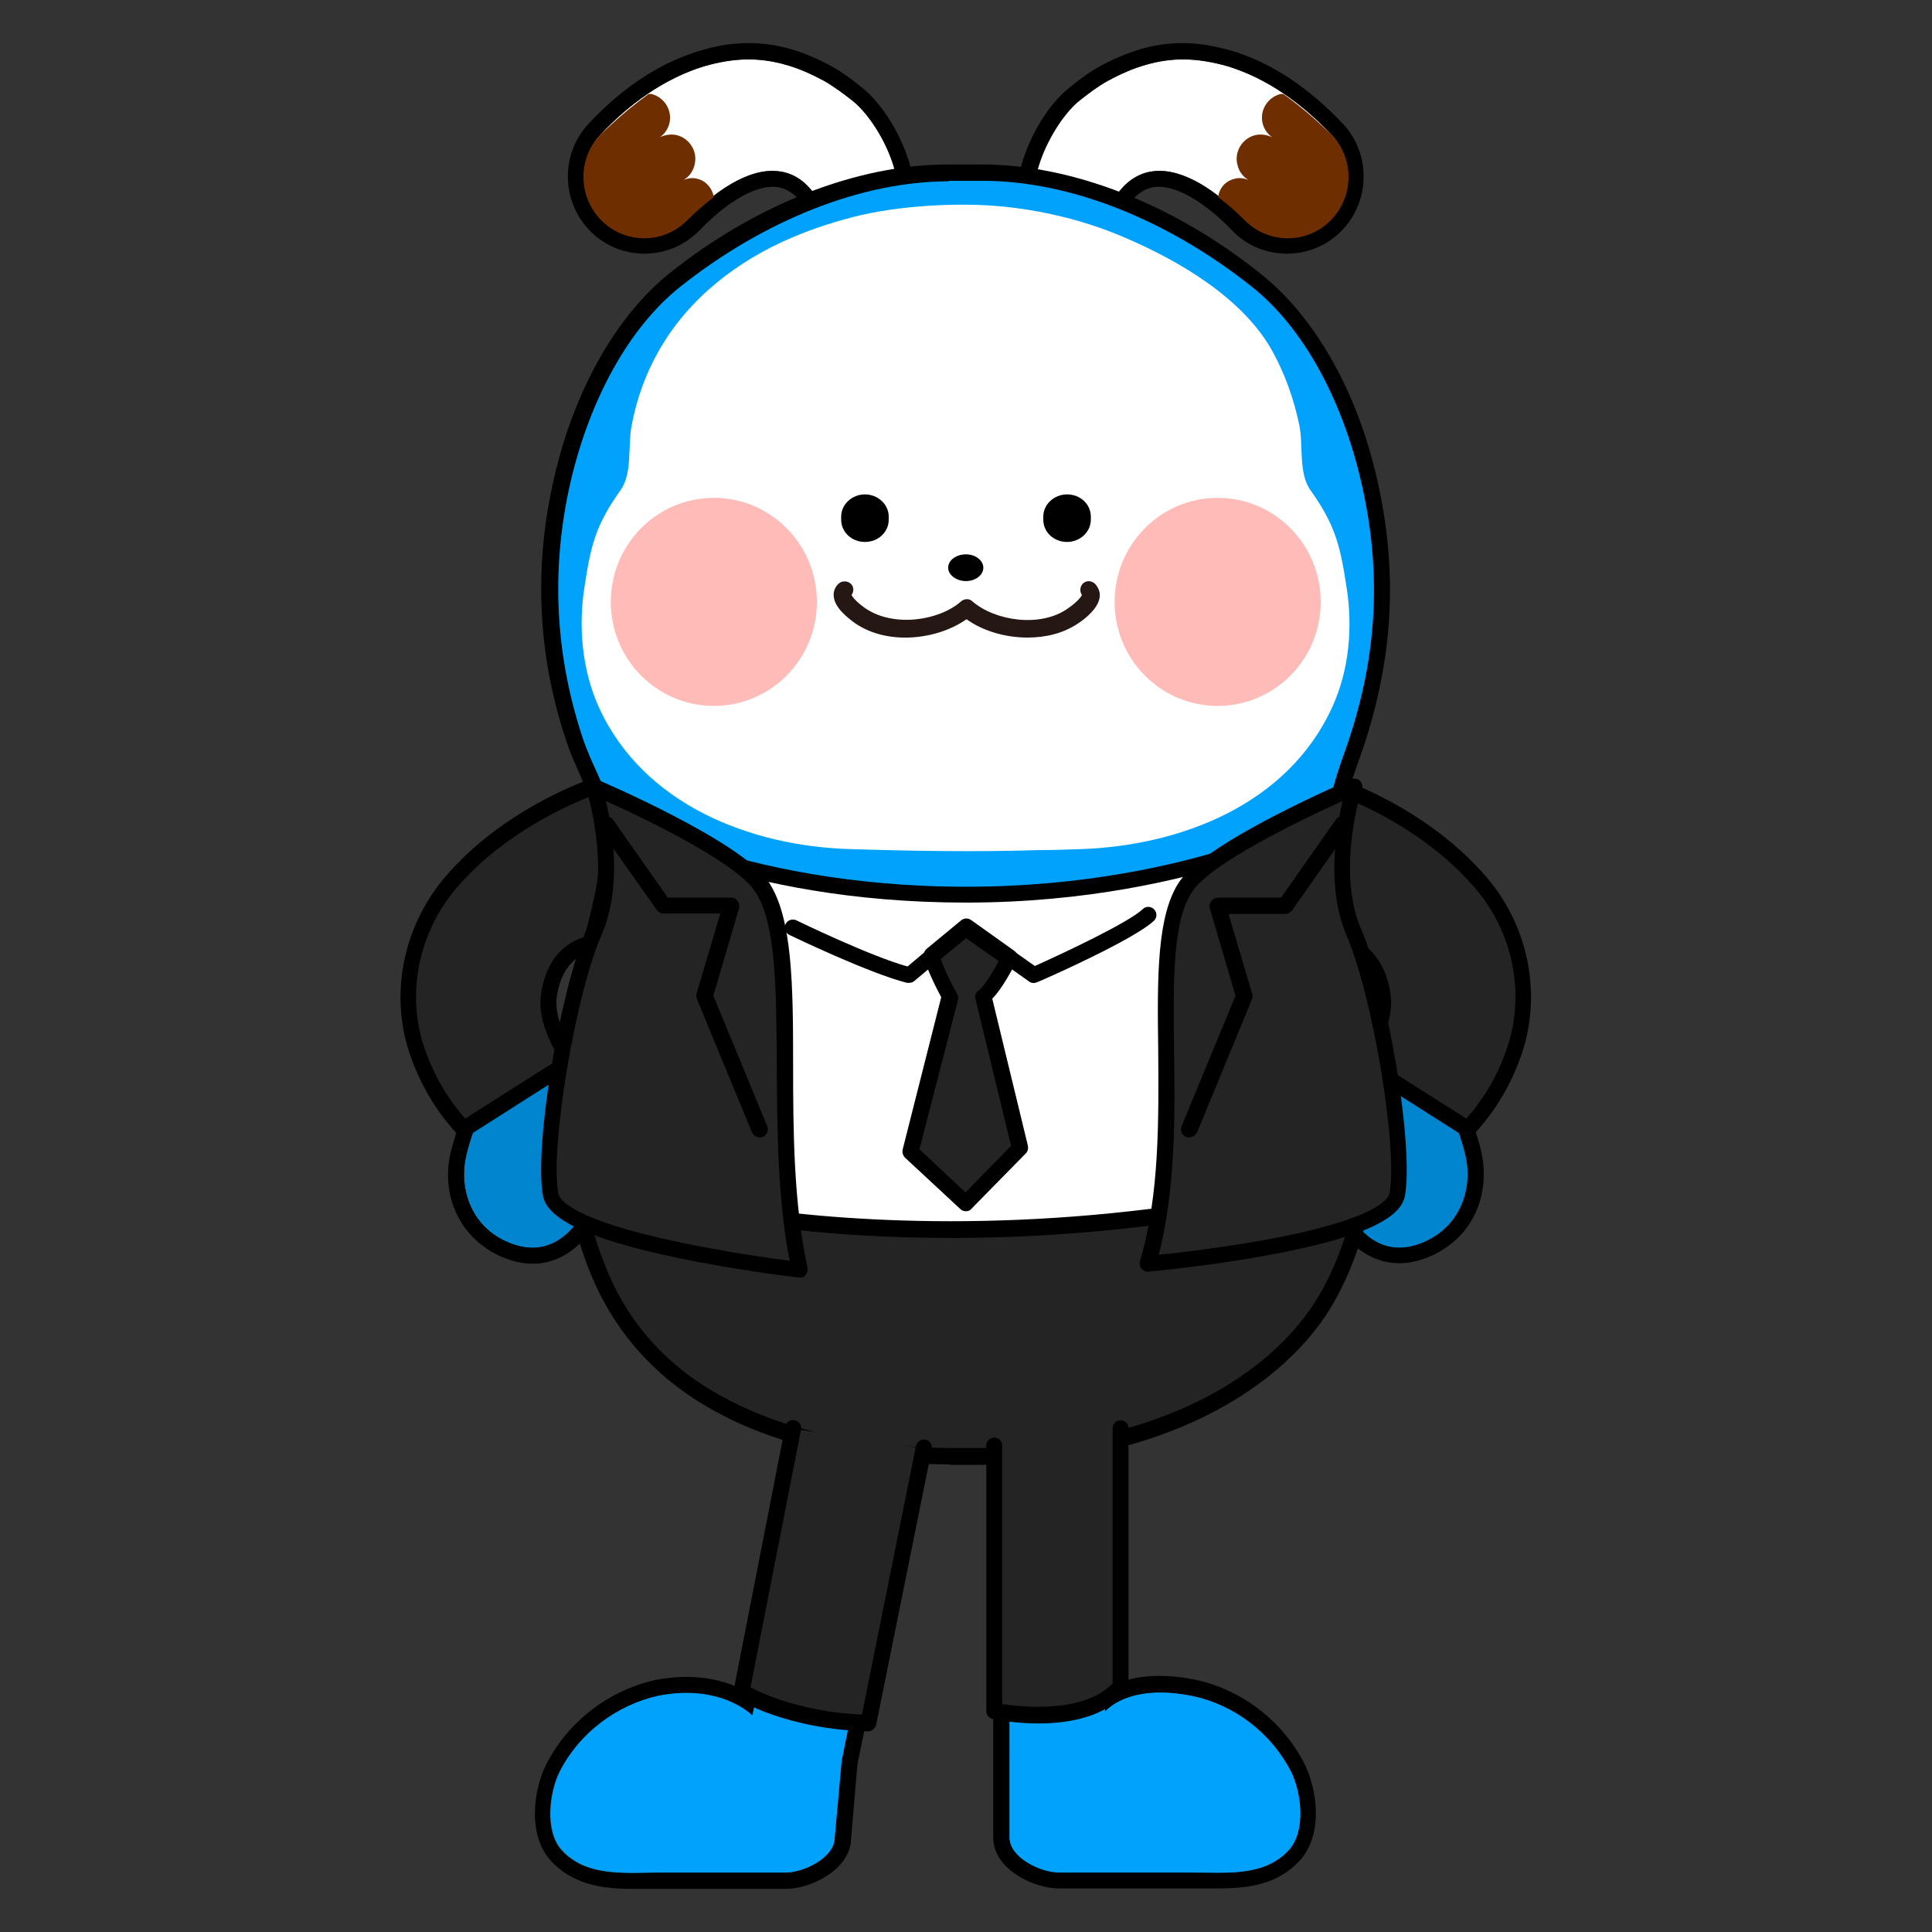 <?xml version="1.0" encoding="utf-8"?>
<!-- Generator: Adobe Illustrator 26.5.0, SVG Export Plug-In . SVG Version: 6.00 Build 0)  -->
<svg version="1.1" id="레이어_5" xmlns="http://www.w3.org/2000/svg" xmlns:xlink="http://www.w3.org/1999/xlink" x="0px"
	 y="0px" viewBox="0 0 390 390" style="enable-background:new 0 0 390 390;" xml:space="preserve">
<rect x="0" y="0" width="390" height="390" fill="#333333" stroke="none"/>
<g>
	<g>
		<g>
			<g>
				<g>
					<path style="fill:#FFFFFF;" d="M158.7,13.1c2.5,0.7,5,1.8,7.6,3.2c2.1,1.2,4.1,2.7,6,4.2c6,5,13.7,20.6,5.4,26.9
						c-6,4.5-11.5-6.8-14.8-10c-7.5-7.3-18.2,0.7-24,6.8c-4.7,4.9-12.4,5.1-17.3,0.4c-4.9-4.7-5.1-12.4-0.5-17.4
						c5.7-6.1,12.8-11.3,20.9-13.8C148.1,11.6,153.4,11.5,158.7,13.1z"/>
					<path d="M151.1,12c2.6,0,5.1,0.4,7.6,1.1c2.5,0.7,5,1.8,7.6,3.2c2.1,1.2,4.1,2.7,6,4.2c6,5,13.7,20.6,5.4,26.9
						c-1,0.7-1.9,1.1-2.9,1.1c-4.8,0-9.1-8.4-11.9-11.1c-2.1-2.1-4.5-2.9-7-2.9c-6.2,0-12.9,5.4-17,9.7c-2.4,2.5-5.6,3.8-8.8,3.8
						c-3,0-6.1-1.1-8.4-3.4c-4.9-4.7-5.1-12.4-0.5-17.4c5.7-6.1,12.8-11.3,20.9-13.8C145.2,12.5,148.2,12,151.1,12 M151.1,8.7
						C151.1,8.7,151.1,8.7,151.1,8.7c-3.2,0-6.5,0.5-10,1.6c-7.9,2.4-15.4,7.3-22.3,14.7c-5.8,6.2-5.5,16,0.6,21.9
						c2.9,2.8,6.7,4.3,10.7,4.3c4.3,0,8.2-1.7,11.2-4.8c5.2-5.4,10.7-8.7,14.7-8.7c1.8,0,3.3,0.7,4.7,2c0.6,0.6,1.5,1.8,2.4,3
						c3,4,6.7,9,11.8,9c1.7,0,3.3-0.6,4.8-1.7c3.1-2.3,4.8-5.9,4.9-10.2c0.2-7.8-5.1-17.5-10.2-21.8c-2.4-2-4.5-3.5-6.5-4.6
						c-2.9-1.6-5.6-2.7-8.3-3.5C156.8,9.1,154,8.7,151.1,8.7L151.1,8.7z"/>
				</g>
			</g>
			<g>
				<path style="fill:#6E2E00;" d="M140.8,36.1c-1-0.3-1.9-0.1-2.8,0.2c1.1-0.6,1.9-1.7,2.2-3c0.7-2.6-0.9-5.3-3.5-6
					c-1.2-0.3-2.4-0.1-3.5,0.4c0.9-0.6,1.6-1.6,1.9-2.7c0.7-2.6-0.9-5.3-3.5-6c-0.2-0.1-0.5,0-0.7,0c-5.3,3.8-8.9,7.5-9.8,8.3
					c-4.6,4.9-4.4,12.7,0.5,17.4c4.9,4.7,12.6,4.5,17.3-0.4c1.4-1.4,3.2-3,5.2-4.5C143.8,38,142.5,36.5,140.8,36.1"/>
			</g>
		</g>
	</g>
	<g>
		<g>
			<g>
				<g>
					<path style="fill:#FFFFFF;" d="M231.2,13.1c-2.5,0.7-5,1.8-7.6,3.2c-2.1,1.2-4.1,2.7-6,4.2c-6,5-13.7,20.6-5.4,26.9
						c6,4.5,11.5-6.8,14.8-10c7.5-7.3,18.2,0.7,24,6.8c4.7,4.9,12.4,5.1,17.3,0.4c4.9-4.7,5.1-12.4,0.5-17.4
						c-5.7-6.1-12.8-11.3-20.9-13.8C241.8,11.6,236.5,11.5,231.2,13.1z"/>
					<path d="M238.8,12c2.9,0,5.9,0.5,9.1,1.4c8.1,2.5,15.1,7.7,20.9,13.8c4.6,4.9,4.4,12.7-0.5,17.4c-2.4,2.3-5.4,3.4-8.4,3.4
						c-3.2,0-6.4-1.3-8.8-3.8c-4.1-4.3-10.8-9.7-17-9.7c-2.5,0-4.8,0.8-7,2.9c-2.8,2.7-7.1,11.1-11.9,11.1c-0.9,0-1.9-0.3-2.9-1.1
						c-8.2-6.3-0.5-21.9,5.4-26.9c1.9-1.5,3.8-3,6-4.2c2.6-1.4,5.1-2.5,7.6-3.2C233.7,12.4,236.2,12,238.8,12 M238.8,8.7
						c-2.9,0-5.7,0.4-8.5,1.2c-2.7,0.8-5.4,1.9-8.3,3.5c-2,1.1-4.1,2.6-6.5,4.6c-5.1,4.2-10.4,14-10.2,21.8
						c0.1,4.3,1.8,7.9,4.9,10.2c1.5,1.1,3.1,1.7,4.8,1.7c5.1,0,8.8-5,11.8-9c0.9-1.2,1.8-2.4,2.4-3c1.4-1.3,2.9-2,4.7-2
						c4,0,9.5,3.3,14.7,8.7c2.9,3.1,6.9,4.8,11.2,4.8c4,0,7.8-1.5,10.7-4.3c6.1-5.9,6.4-15.7,0.6-21.9c-6.9-7.3-14.4-12.3-22.3-14.7
						C245.3,9.3,242,8.7,238.8,8.7L238.8,8.7z"/>
				</g>
			</g>
			<g>
				<path style="fill:#6E2E00;" d="M249.2,36.1c1-0.3,1.9-0.1,2.8,0.2c-1.1-0.6-1.9-1.7-2.2-3c-0.7-2.6,0.9-5.3,3.5-6
					c1.2-0.3,2.4-0.1,3.5,0.4c-0.9-0.6-1.6-1.6-1.9-2.7c-0.7-2.6,0.9-5.3,3.5-6c0.2-0.1,0.5,0,0.7,0c5.3,3.8,8.9,7.5,9.8,8.3
					c4.6,4.9,4.4,12.7-0.5,17.4c-4.9,4.7-12.6,4.5-17.3-0.4c-1.4-1.4-3.2-3-5.2-4.5C246.1,38,247.4,36.5,249.2,36.1"/>
			</g>
		</g>
	</g>
</g>
<g>
	<g>
		<path style="fill:#00A2FC;" d="M293.9,227.3c0.6-0.9,1.2-1.8,1.8-2.6c5.2-7.4,10.2-18.1,8.2-27.6c-0.3-1.6-0.8-3.1-1.6-4.6
			c-6.1-12.3-19.2-26.8-33.7-28c-2.5-0.2-5.3,0.4-7.5,1.5c-7.4,3.6,2,13.3,5.4,16.4c2.2,2.1,4.2,4,6.6,5.7c3.2,2.2,6.1,4.7,8,8.1
			c0.9,1.7,1.4,3.3,1.5,4.9c0.4,6.4-5.3,11.3-8.7,17.1c-1.3,2.3-3.2,5.3-4.3,8.3l-1.5,0.1c-1,11,6,31.1,20.3,23.6
			c0.9-0.5,1.9-1.1,2.8-1.9c4.3-3.7,5.8-9.6,4.5-15.1C295.3,231.3,294.6,229.3,293.9,227.3z"/>
		<path d="M267.7,164.5c0.3,0,0.7,0,1,0c14.5,1.2,27.6,15.7,33.7,28c0.7,1.5,1.2,3,1.6,4.6c2,9.5-3,20.2-8.2,27.6
			c-0.6,0.8-1.2,1.7-1.8,2.6c0.7,2,1.4,3.9,1.8,5.9c1.3,5.4-0.2,11.4-4.5,15.1c-0.9,0.8-1.9,1.4-2.8,1.9c-2.2,1.1-4.2,1.6-6,1.6
			c-10.3,0-15.2-15.9-14.3-25.2l1.5-0.1c1.1-3,3-6,4.3-8.3c3.3-5.8,9.1-10.7,8.7-17.1c-0.1-1.5-0.5-3.1-1.5-4.9
			c-1.8-3.4-4.8-5.8-8-8.1c-2.5-1.7-4.5-3.6-6.6-5.7c-3.3-3.1-12.7-12.8-5.4-16.4C263.1,165.1,265.5,164.5,267.7,164.5 M267.7,161.3
			c-2.7,0-5.5,0.7-8,1.9c-3.2,1.6-4.2,4-4.5,5.7c-0.6,4.3,2.4,9.7,9.1,16l0.4,0.4c2.1,2,4.1,3.9,6.6,5.6c2.7,1.9,5.4,4.1,7,6.9
			c0.7,1.2,1,2.4,1.1,3.5c0.2,3.3-2,6.4-4.7,10c-1.2,1.7-2.5,3.4-3.6,5.3c-0.2,0.4-0.5,0.8-0.7,1.2c-1,1.6-2.1,3.6-3,5.6l-2.2,0.2
			l-0.3,2.7c-0.7,7.2,1.6,17.7,7.2,23.8c2.9,3.2,6.5,4.9,10.4,4.9c2.4,0,5-0.7,7.5-2c1.1-0.6,2.3-1.4,3.4-2.3
			c5.1-4.3,7.2-11.3,5.6-18.3c-0.3-1.4-0.8-3-1.4-4.7c0.3-0.4,0.5-0.8,0.8-1.2c3.5-4.9,11.3-17.8,8.7-30.1c-0.4-2-1-3.7-1.8-5.4
			c-3.5-7-8.7-13.9-14.4-19.1c-7-6.4-14.6-10.1-21.9-10.7C268.5,161.3,268.1,161.3,267.7,161.3L267.7,161.3z"/>
	</g>
	<g>
		<g>
			<g>
				<path style="fill:#0085CE;" d="M293,224.8c1.2,2.8,2.1,5.6,2.8,8.4c1.3,5.4-0.2,11.4-4.5,15.1c-0.9,0.8-1.9,1.4-2.8,1.9
					c-14.4,7.5-21.4-12.6-20.3-23.6"/>
			</g>
		</g>
		<g>
			<g>
				<path style="fill:#FFFFFF;" d="M261.2,166.1c2.3-1.1,5.1-1.7,7.5-1.5c14.5,1.2,27.6,15.7,33.7,28c0.7,1.5,1.2,3,1.6,4.6
					c-7.2-1-14.1-0.3-21.3,4c-0.1-1.5-0.5-3.1-1.5-4.9c-1.8-3.4-4.8-5.8-8-8.1c-2.5-1.7-4.5-3.6-6.6-5.7
					C263.2,179.4,253.8,169.7,261.2,166.1z"/>
			</g>
			<g>
				<g>
					<path style="fill:#0085CE;" d="M268.7,231.7c-0.5-4.4,3.1-9.9,5.2-13.5c3.3-5.8,9.1-10.7,8.7-17.1c7.1-4.2,14.1-4.9,21.3-4
						c2,9.5-3,20.2-8.2,27.6c-1.6,2.3-3.2,4.8-4.9,6.9"/>
				</g>
			</g>
		</g>
	</g>
	<g>
		<path style="fill:#242424;" d="M266.7,157.6c0,0,19.5,5.7,32.3,20.6c8,9.3,10.7,22.1,6.9,33.7c-1.7,5.2-4.6,10.9-9.6,16.1
			l-21.7-13.8c0,0,5.4-6.9,4.5-13.1c-1.4-9.7-8.4-10.5-8.4-10.5"/>
		<path d="M296.3,229.6c-0.3,0-0.6-0.1-0.9-0.3l-21.7-13.8c-0.4-0.2-0.6-0.6-0.7-1.1c-0.1-0.5,0-0.9,0.3-1.3c0-0.1,4.9-6.4,4.2-11.9
			c-1.2-8.3-6.7-9.1-7-9.1c-0.9-0.1-1.5-0.9-1.4-1.8c0.1-0.9,0.9-1.5,1.8-1.4c0.3,0,8.3,1,9.8,11.9c0.7,5.1-2.2,10.4-3.8,12.9
			l19.1,12.1c3.7-4.2,6.5-9,8.3-14.5c3.6-10.9,1.1-23.2-6.6-32.1c-12.3-14.4-31.3-20.1-31.5-20.1c-0.9-0.3-1.4-1.2-1.1-2
			c0.3-0.9,1.2-1.4,2-1.1c0.8,0.2,20.1,6,33,21.1c8.4,9.8,11.1,23.3,7.2,35.3c-2.1,6.3-5.4,11.9-9.9,16.7
			C297.1,229.5,296.7,229.6,296.3,229.6z"/>
	</g>
</g>
<g>
	<g>
		<path style="fill:#00A2FC;" d="M128.8,166.1c-2.3-1.1-5.1-1.7-7.5-1.5c-14.5,1.2-27.6,15.7-33.7,28c-0.7,1.5-1.2,3-1.6,4.6
			c-2,9.5,3,20.2,8.2,27.6c0.6,0.8,1.2,1.7,1.8,2.6c-0.7,2-1.4,3.9-1.8,5.9c-1.3,5.4,0.2,11.4,4.5,15.1c0.9,0.8,1.9,1.4,2.8,1.9
			c14.4,7.5,21.4-12.6,20.3-23.6l-1.5-0.1c-1.1-3-3-6-4.3-8.3c-3.3-5.8-9.1-10.7-8.7-17.1c0.1-1.5,0.5-3.1,1.5-4.9
			c1.8-3.4,4.8-5.8,8-8.1c2.5-1.7,4.5-3.6,6.6-5.7C126.7,179.4,136.1,169.7,128.8,166.1z"/>
		<path d="M122.2,164.5c2.2,0,4.6,0.6,6.5,1.5c7.4,3.6-2,13.3-5.4,16.4c-2.2,2.1-4.2,4-6.6,5.7c-3.2,2.2-6.1,4.7-8,8.1
			c-0.9,1.7-1.4,3.3-1.5,4.9c-0.4,6.4,5.3,11.3,8.7,17.1c1.3,2.3,3.2,5.3,4.3,8.3l1.5,0.1c0.9,9.3-4,25.2-14.3,25.2
			c-1.8,0-3.8-0.5-6-1.6c-0.9-0.5-1.9-1.1-2.8-1.9c-4.3-3.7-5.8-9.6-4.5-15.1c0.5-2,1.1-3.9,1.8-5.9c-0.6-0.9-1.2-1.8-1.8-2.6
			c-5.2-7.4-10.2-18.1-8.2-27.6c0.3-1.6,0.8-3.1,1.6-4.6c6.1-12.3,19.2-26.8,33.7-28C121.6,164.5,121.9,164.5,122.2,164.5
			 M122.2,161.3c-0.4,0-0.8,0-1.2,0c-7.3,0.6-14.9,4.3-21.9,10.7c-5.7,5.2-11,12.2-14.4,19.1c-0.8,1.7-1.4,3.4-1.8,5.4
			c-2.5,12.3,5.3,25.2,8.7,30.1c0.3,0.4,0.5,0.8,0.8,1.2c-0.6,1.7-1,3.3-1.4,4.7c-1.7,7,0.5,14,5.6,18.3c1.1,0.9,2.2,1.7,3.4,2.3
			c2.5,1.3,5.1,2,7.5,2c3.9,0,7.4-1.7,10.4-4.9c5.6-6.2,7.9-16.7,7.2-23.8l-0.3-2.7l-2.2-0.2c-0.9-2.1-2.1-4-3-5.6
			c-0.2-0.4-0.5-0.8-0.7-1.2c-1.1-1.9-2.3-3.6-3.6-5.3c-2.6-3.6-4.9-6.7-4.7-10c0.1-1.2,0.4-2.3,1.1-3.5c1.5-2.9,4.3-5,7-6.9
			c2.5-1.8,4.5-3.6,6.6-5.6l0.4-0.4c6.7-6.3,9.7-11.6,9.1-16c-0.3-1.7-1.2-4.1-4.5-5.7C127.8,162,124.9,161.3,122.2,161.3
			L122.2,161.3z"/>
	</g>
	<g>
		<g>
			<g>
				<path style="fill:#0085CE;" d="M97,224.8c-1.2,2.8-2.1,5.6-2.8,8.4c-1.3,5.4,0.2,11.4,4.5,15.1c0.9,0.8,1.9,1.4,2.8,1.9
					c14.4,7.5,21.4-12.6,20.3-23.6"/>
			</g>
		</g>
		<g>
			<g>
				<path style="fill:#FFFFFF;" d="M128.8,166.1c-2.3-1.1-5.1-1.7-7.5-1.5c-14.5,1.2-27.6,15.7-33.7,28c-0.7,1.5-1.2,3-1.6,4.6
					c7.2-1,14.1-0.3,21.3,4c0.1-1.5,0.5-3.1,1.5-4.9c1.8-3.4,4.8-5.8,8-8.1c2.5-1.7,4.5-3.6,6.6-5.7
					C126.7,179.4,136.1,169.7,128.8,166.1z"/>
			</g>
			<g>
				<g>
					<path style="fill:#0085CE;" d="M121.2,231.7c0.5-4.4-3.1-9.9-5.2-13.5c-3.3-5.8-9.1-10.7-8.7-17.1c-7.1-4.2-14.1-4.9-21.3-4
						c-2,9.5,3,20.2,8.2,27.6c1.6,2.3,3.2,4.8,4.9,6.9"/>
				</g>
			</g>
		</g>
	</g>
	<g>
		<path style="fill:#242424;" d="M123.3,157.6c0,0-19.5,5.7-32.3,20.6c-8,9.3-10.7,22.1-6.9,33.7c1.7,5.2,4.6,10.9,9.6,16.1
			l21.7-13.8c0,0-5.4-6.9-4.5-13.1c1.4-9.7,8.4-10.5,8.4-10.5"/>
		<path d="M93.7,229.6c-0.4,0-0.9-0.2-1.2-0.5c-4.5-4.7-7.8-10.4-9.9-16.7c-3.9-11.9-1.2-25.4,7.2-35.3c12.9-15.2,32.2-20.9,33-21.1
			c0.9-0.2,1.8,0.2,2,1.1c0.3,0.9-0.2,1.8-1.1,2c-0.2,0.1-19.2,5.7-31.5,20.1c-7.7,9-10.2,21.3-6.6,32.1c1.8,5.4,4.6,10.3,8.3,14.5
			l19.1-12.1c-1.6-2.5-4.5-7.8-3.8-12.9c1.5-10.9,9.5-11.8,9.8-11.9c0.9-0.1,1.7,0.6,1.8,1.4c0.1,0.9-0.6,1.7-1.4,1.8
			c-0.2,0-5.8,0.8-7,9.1c-0.8,5.5,4.1,11.8,4.2,11.9c0.3,0.4,0.4,0.8,0.3,1.3s-0.3,0.8-0.7,1.1l-21.7,13.8
			C94.3,229.6,94,229.6,93.7,229.6z"/>
	</g>
</g>
<g>
	<path style="fill:#FFFFFF;" d="M177,257.9c3.6,0.7,11.8,5.5,11,9.1l-11.2,54.6l-18.9-3.9l11.2-54.6
		C169.9,259.5,173.4,257.2,177,257.9"/>
</g>
<g>
	<g>
		<path style="fill-rule:evenodd;clip-rule:evenodd;fill:#00A2FC;" d="M177,257.9c-3.6-0.7-7.1,1.6-7.9,5.2L158,317.5l-6,28.8
			c0,0-6.3-6.5-19-4c-8.5,1.8-16,7.6-19.9,15.3c-2.1,4.2-3.1,11.8,0.3,15.7c4.9,5.6,12.9,4.7,19.5,4.7h20.9h4.8c3.9,0,10-3.1,10-7
			l1.4-15.5l7-33.9l0,0l0,0l11.2-54.6C188.8,263.4,180.6,258.6,177,257.9z"/>
		<path d="M175.7,257.8c0.4,0,0.9,0,1.3,0.1c3.6,0.7,11.8,5.5,11,9.1l-11.2,54.6l0,0l0,0l-7,33.9l-1.4,15.5c0,3.9-6.1,7-10,7h-4.8
			h-20.9c-1.6,0-3.3,0.1-5.1,0.1c-5.3,0-10.7-0.5-14.4-4.7c-3.3-3.8-2.4-11.5-0.3-15.7c3.9-7.7,11.4-13.4,19.9-15.3
			c2-0.4,3.9-0.6,5.6-0.6c9,0,13.4,4.6,13.4,4.6l6-28.8l11.2-54.4C169.8,259.9,172.6,257.8,175.7,257.8 M175.7,254.5
			c-4.7,0-8.8,3.3-9.7,7.9l-11.2,54.4l-5,24.2c-2.6-1.3-6.4-2.5-11.2-2.5c-2,0-4.1,0.2-6.2,0.6l0,0l0,0c-9.5,2.1-17.7,8.4-22.1,17
			c-2.5,4.8-3.9,14,0.7,19.3c4.5,5.1,10.7,5.9,16.8,5.9c0.9,0,1.8,0,2.7,0c0.8,0,1.6,0,2.4,0h20.9h4.8c5.2,0,13.1-4,13.2-10.1
			l1.3-15.2l7-33.7l0.5-2.4l0,0l10.7-52.2c0.4-2.1-0.1-5.3-5.2-8.9c-2.7-1.9-6-3.5-8.4-4C177,254.6,176.3,254.5,175.7,254.5
			L175.7,254.5z"/>
	</g>
	<g>
		<g>
			<path style="fill-rule:evenodd;clip-rule:evenodd;fill:#00A2FC;" d="M169.9,355.5l-1.4,15.5c0,3.9-6.1,7-10,7h-4.8h-20.9
				c-6.6,0-14.6,0.9-19.5-4.7c-3.3-3.8-2.4-11.5-0.3-15.7c3.9-7.7,11.4-13.4,19.9-15.3c0,0-0.1,0,0,0c12.7-2.5,19,4,19,4l5.9-28.7
				l18.9,3.9L169.9,355.5z"/>
		</g>
	</g>
</g>
<g>
	<g>
		<path style="fill-rule:evenodd;clip-rule:evenodd;fill:#00A2FC;" d="M260.5,357.6c-3.9-7.7-11.3-13.4-19.7-15.2
			c0,0-0.4-0.1-0.5-0.1c-12.7-2.5-17.2,3.2-17.2,3.2v-25l0,0h0v-55.8c0-3.7-3-6.7-6.7-6.7s-12.6,3-12.6,6.7v50.6l0,0V371
			c0,3.9,6.1,7,10,7h4.8h22.2c6.6,0,14.6,0.9,19.5-4.7C263.6,369.4,262.6,361.8,260.5,357.6z"/>
		<path d="M216.4,258c3.7,0,6.7,3,6.7,6.7v55.8h0l0,0v25c0,0,3.1-3.8,11.2-3.8c1.8,0,3.8,0.2,6.1,0.6c0.1,0,0.5,0.1,0.5,0.1
			c8.5,1.8,15.8,7.5,19.7,15.2c2.1,4.2,3.1,11.8-0.3,15.7c-3.7,4.2-9.1,4.7-14.4,4.7c-1.7,0-3.4-0.1-5.1-0.1h-22.2h-4.8
			c-3.9,0-10-3.1-10-7v-55.7l0,0v-50.6C203.7,261,212.7,258,216.4,258 M216.4,254.8c-2.4,0-6,0.9-9,2.2c-5.7,2.5-6.9,5.6-6.9,7.7
			v46.5l0,4.1V371c0,6.2,8,10.2,13.2,10.2h4.8h22.2c0.8,0,1.6,0,2.4,0c0.9,0,1.8,0,2.7,0c6.1,0,12.3-0.7,16.8-5.9
			c4.6-5.3,3.2-14.4,0.7-19.3c-4.4-8.6-12.6-14.9-21.9-16.9l-0.4-0.1l-0.1,0l-0.1,0c-2.3-0.5-4.6-0.7-6.7-0.7
			c-3.3,0-5.9,0.5-7.9,1.3v-19.2v-2.4l0,0v-53.4C226.3,259.2,221.8,254.8,216.4,254.8L216.4,254.8z"/>
	</g>
	<g>
		<g>
			<path style="fill:#FFFFFF;" d="M216.4,258c-3.7,0-12.6,3-12.6,6.7v55.8H223v-55.8C223,261,220.1,258,216.4,258"/>
		</g>
		<g>
			<g>
				<path style="fill-rule:evenodd;clip-rule:evenodd;fill:#00A2FC;" d="M240.8,342.4c0,0-0.4-0.1-0.5-0.1
					c-12.7-2.5-17.2,3.2-17.2,3.2v-25h-19.3V371c0,3.9,6.1,7,10,7h4.8h22.2c6.6,0,14.6,0.9,19.5-4.7c3.3-3.8,2.4-11.5,0.3-15.7
					C256.6,349.9,249.2,344.2,240.8,342.4"/>
			</g>
		</g>
	</g>
</g>
<g>
	<path style="fill:#00A2FC;" d="M191.5,35c-17.8,0-38,7.9-55.2,21.7c-10.5,8.4-18.8,23.2-22.8,40.6c-4.1,18-3.1,35.8,2.9,53.1
		c0.7,2,1.6,4.1,2.5,6.1c0.7,1.5,1.4,3.1,2,4.7c0,0,1.2,3.6,1.6,5.3c1.5,7.2-0.7,15.4-2.8,23.3c-1,3.7-1.9,7.2-2.4,10.4
		c-2.6,16.3-4.5,37.6,3.9,57.4c4.9,11.5,13.3,20.5,25.1,26.6c9.9,5.2,22,8.4,36.2,9.5c3,0.2,6.1,0.4,9.1,0.4l0.4,0l6.2,0
		c3.1,0,6.3-0.1,9.3-0.4c24.8-2,45.7-11.7,57.2-26.6c9.8-12.7,13.4-33.5,12.7-48.6c-0.4-8.1-2.2-16.2-3.9-24
		c-0.8-3.8-1.7-7.8-2.4-11.7l0,0c-0.2-1.3-0.6-2.7-0.9-4c-0.7-3.2-1.5-6.6-1.2-9.9c0.2-2.5,0.7-5,1.4-7.8c0,0,0-0.1,0-0.1
		c0.6-2.4,1.4-4.9,2.5-7.9c6.8-18.9,7.9-36.7,3.6-55.8c-3.9-17.4-12.2-32.1-22.8-40.6C236.4,42.9,216.3,35,198.5,35c0,0-0.1,0-0.1,0
		l-6.3,0l-0.4,0C191.6,35,191.5,35,191.5,35z"/>
	<path style="fill:#242424;" d="M113.9,235.4c0,0,55.9,27.2,162.5,2.1c0,0-8.3,58.1-81.1,56.2C195.3,293.8,124.4,298.4,113.9,235.4z
		"/>
	<path d="M191.6,295.6c-3.1,0-6.2-0.1-9.3-0.4c-14.4-1.2-26.8-4.4-36.8-9.7c-12.1-6.3-20.8-15.6-25.9-27.5
		c-8.6-20.2-6.6-41.8-4-58.3c0.5-3.4,1.5-6.9,2.4-10.6c2-7.7,4.1-15.7,2.7-22.6c-0.3-1.6-1.5-5-1.5-5.1c-0.6-1.4-1.3-3-1.9-4.5
		c-0.9-2.1-1.9-4.2-2.6-6.2c-6.1-17.5-7.1-35.7-2.9-54c4-17.7,12.5-32.8,23.3-41.5c17.5-14,38-22,56.2-22l0.1,0l0.3,0l6.4,0l0.1,0
		c18.2,0,38.7,8,56.2,22C265.5,64,274,79.1,278,96.8c4.4,19.4,3.2,37.4-3.7,56.7c-1,2.7-1.7,5-2.3,7.2l0,0.1l-0.2,0.7
		c-0.7,2.7-1.1,5.2-1.4,7.5c-0.3,3.1,0.5,6.3,1.2,9.4c0.3,1.3,0.6,2.7,0.9,4.1c0.7,3.9,1.6,7.8,2.4,11.7c1.7,7.9,3.5,16,3.9,24.2
		c0.8,15.3-2.9,36.6-13,49.7c-11.8,15.2-33.1,25.2-58.4,27.2c-3,0.2-6.2,0.4-9.4,0.4l-6.2,0L191.6,295.6
		C191.6,295.6,191.6,295.6,191.6,295.6z M191.5,36.6c-17.5,0-37.2,7.8-54.2,21.3C127,66.1,119,80.6,115.1,97.6
		c-4,17.7-3,35.2,2.8,52.2c0.7,1.9,1.6,4,2.5,5.9c0.7,1.6,1.4,3.1,2,4.7c0,0.1,1.3,3.7,1.7,5.6c1.5,7.6-0.7,16-2.8,24
		c-1,3.6-1.9,7.1-2.4,10.3c-2.6,16.1-4.5,37.1,3.8,56.5c4.7,11.2,12.9,19.9,24.4,25.8c9.7,5.1,21.6,8.2,35.6,9.3c3,0.2,6,0.4,9,0.4
		l0.3,0l6.2,0c3.1,0,6.2-0.1,9.1-0.4c24.4-2,44.8-11.4,56-26c9.6-12.4,13.1-32.7,12.3-47.5c-0.4-8-2.2-16-3.8-23.7
		c-0.8-3.9-1.7-7.8-2.4-11.8c-0.2-1.3-0.5-2.6-0.8-3.9c-0.8-3.4-1.6-6.8-1.3-10.5c0.2-2.5,0.7-5,1.4-7.8c0-0.1,0-0.3,0.1-0.4
		c0.6-2.5,1.4-5,2.5-8.1c6.7-18.6,7.8-36.1,3.5-54.8c-3.9-17-11.9-31.5-22.2-39.6c-17-13.5-36.7-21.3-54.2-21.3H191.5z"/>
</g>
<g>
	
		<path style="fill-rule:evenodd;clip-rule:evenodd;fill:#FFFFFF;stroke:#251814;stroke-width:4.102;stroke-linecap:round;stroke-linejoin:round;stroke-miterlimit:10;" d="
		M197.7,174.7"/>
</g>
<g>
	<g>
		<path style="fill-rule:evenodd;clip-rule:evenodd;fill:#FFFFFF;" d="M205.1,42c7.6,1,15.1,3,21.8,5.9c11.1,4.7,24,12.3,29.9,22.9
			c2.6,4.7,4.4,9.8,5.5,15.1c0.8,4-0.2,9.6,2.2,13c4.9,6.9,6,10.9,7.3,19.5c1.3,8.1,0.6,16.8-2.9,24.4c-9,19.7-30.7,27.9-50.6,28.6
			c-2.7,0.1-5.6,0.2-8.3,0.2c-12.9,0.4-25.6,0.2-38.5-0.2c-19.9-0.6-41.6-8.9-50.6-28.6c-3.4-7.5-4.2-16.3-2.9-24.4
			c1.3-8.7,2.4-12.6,7.3-19.5c2.4-3.4,1.4-9,2.2-13c1-5.3,2.8-10.4,5.5-15.1c6-10.6,15.9-18.2,27-22.9c4.5-1.9,9.2-3.4,13.9-4.5
			C183.2,41.3,195.7,40.7,205.1,42z"/>
	</g>
	<g>
		<path style="fill-rule:evenodd;clip-rule:evenodd;fill:#FFBBB7;" d="M164.9,121.5c0,11.6-9.3,21-20.8,21c-11.5,0-20.8-9.4-20.8-21
			c0-11.6,9.3-21,20.8-21C155.6,100.5,164.9,109.9,164.9,121.5"/>
		<path style="fill-rule:evenodd;clip-rule:evenodd;fill:#FFBBB7;" d="M266.6,121.5c0,11.6-9.3,21-20.8,21c-11.5,0-20.8-9.4-20.8-21
			c0-11.6,9.3-21,20.8-21C257.3,100.5,266.6,109.9,266.6,121.5"/>
	</g>
	<g>
		<g>
			<g>
				<path style="fill-rule:evenodd;clip-rule:evenodd;" d="M198.5,114.6c0,1.5-1.6,2.7-3.5,2.7s-3.6-1.2-3.6-2.7
					c0-1.5,1.6-2.7,3.6-2.7S198.5,113.2,198.5,114.6"/>
			</g>
			<g>
				<g>
					<path style="fill-rule:evenodd;clip-rule:evenodd;" d="M215.4,109.4L215.4,109.4c-2.7,0-4.8-2-4.8-4.5v-0.6
						c0-2.5,2.2-4.5,4.8-4.5c2.7,0,4.8,2,4.8,4.5v0.6C220.2,107.4,218,109.4,215.4,109.4"/>
				</g>
				<g>
					<path style="fill-rule:evenodd;clip-rule:evenodd;" d="M174.6,109.4L174.6,109.4c-2.7,0-4.8-2-4.8-4.5v-0.6
						c0-2.5,2.2-4.5,4.8-4.5s4.8,2,4.8,4.5v0.6C179.4,107.4,177.3,109.4,174.6,109.4"/>
				</g>
			</g>
		</g>
		<g>
			<path style="fill:#251814;" d="M207.4,128.7c-4.6,0-9.1-1.4-12.3-3.7c-5.8,4.1-15.8,5.4-22.5,0.8c-1.5-1.1-4.1-3.1-4.3-5.4
				c-0.1-0.9,0.2-1.8,0.9-2.5c0.7-0.7,1.8-0.7,2.5-0.1c0.7,0.6,0.7,1.6,0.2,2.3c0.2,0.5,1.2,1.6,2.8,2.7c5.7,3.9,14.9,2.5,19.3-1.4
				c0.7-0.6,1.7-0.6,2.3,0c4.5,3.9,13.7,5.4,19.3,1.4c1.6-1.1,2.6-2.2,2.8-2.7c-0.5-0.7-0.4-1.7,0.2-2.3c0.7-0.7,1.8-0.6,2.5,0.1
				c0.6,0.7,1,1.6,0.9,2.5c-0.2,2.3-2.8,4.4-4.3,5.4C214.6,127.9,211,128.7,207.4,128.7z M218.4,120.3L218.4,120.3L218.4,120.3z"/>
		</g>
	</g>
</g>
<g>
	<path style="fill:#FFFFFF;" d="M121.4,165.8c0,0,2.7,12.2-4.1,34.2c0,0-4.7,27-2.2,39c0,0,73.7,19,132.2,4.6c0,0,24.7-3.4,28.6-7.7
		c0,0,3.6-15.6-2.5-41.5c0,0-5.4-20.4-2.8-29.1c0,0-25.2,10.2-40.6,12c0,0-56.8,9.7-97.1-7.6L121.4,165.8z"/>
	<g>
		<path d="M195,182.2c-46.5,0-72.5-15.7-73.6-16.3c-0.8-0.5-1-1.5-0.5-2.2s1.5-1,2.2-0.5c0.1,0,6.6,4,18.7,7.9
			c11.1,3.6,29.4,7.9,53.2,7.9c23.8,0,42.6-4.4,54.3-8.2c12.6-4,19.7-8.1,19.7-8.2c0.8-0.5,1.8-0.2,2.2,0.6c0.5,0.8,0.2,1.8-0.6,2.2
			c-0.3,0.2-7.4,4.3-20.3,8.4C238.5,177.6,219.3,182.2,195,182.2z"/>
	</g>
	<path d="M183.5,198.4c-0.1,0-0.3,0-0.4,0c-7.6-1.9-23.2-9.4-23.8-9.7c-0.8-0.4-1.1-1.4-0.7-2.2c0.4-0.8,1.4-1.1,2.2-0.7
		c0.2,0.1,14.8,7.2,22.4,9.3l10.8-9.1c0.6-0.5,1.4-0.5,2-0.1l12.9,9.1c5.8-2.6,19-8.8,21.8-11.5c0.6-0.6,1.7-0.6,2.3,0.1
		c0.6,0.6,0.6,1.7-0.1,2.3c-3.9,3.7-21.6,11.6-23.6,12.4c-0.5,0.2-1.1,0.2-1.6-0.2l-12.6-8.9l-10.5,8.8
		C184.3,198.3,183.9,198.4,183.5,198.4z"/>
	<g>
		<path style="fill:#242424;" d="M188.1,192.8l6.9-5.7l8.7,6.2c0,0-3.2,6.4-5.2,7.8l7.5,30.6l-11,11.2l-11.2-10.4l8-31.4
			C191.8,201.1,188.8,195.7,188.1,192.8z"/>
		<path d="M195,244.5c-0.4,0-0.8-0.1-1.1-0.4l-11.2-10.4c-0.4-0.4-0.6-1-0.5-1.6l7.8-30.8c-0.8-1.5-3-5.7-3.5-8.2
			c-0.1-0.6,0.1-1.2,0.6-1.6l6.9-5.7c0.6-0.5,1.4-0.5,2-0.1l8.7,6.2c0.7,0.5,0.9,1.3,0.5,2.1c-0.5,1-2.8,5.5-4.9,7.6l7.2,29.7
			c0.1,0.5,0,1.1-0.4,1.5l-11,11.2C195.8,244.4,195.4,244.5,195,244.5z M185.6,232l9.3,8.7l9.2-9.4l-7.2-29.7
			c-0.2-0.7,0.1-1.3,0.7-1.7c1-0.7,2.8-3.6,4-5.9l-6.6-4.6l-5.1,4.2c0.8,2.3,2.5,5.7,3.3,7c0.2,0.4,0.3,0.8,0.2,1.2L185.6,232z"/>
	</g>
</g>
<path d="M192,249.9c-12.3,0-23-0.7-32-1.7c-28.1-3-44.2-8.9-44.9-9.2c-0.8-0.3-1.3-1.2-1-2.1c0.3-0.8,1.2-1.3,2.1-1
	c0.2,0.1,16.5,6.1,44.2,9c25.6,2.7,66.4,3.4,115.4-9.1c0.9-0.2,1.8,0.3,2,1.2c0.2,0.9-0.3,1.8-1.2,2
	C244.3,247.3,215.4,249.9,192,249.9z"/>
<g>
	<g>
		<path style="fill:#242424;" d="M119.8,158.8c0,0,28.5,12.1,34,20c8.7,12.4,1.5,48.6,7.8,77.5c0,0-48.6-5.5-50.4-15.2
			c-1.8-9.6,3.4-40.6,8.8-53.1C125.3,175.6,119.8,158.8,119.8,158.8z"/>
		<path d="M161.6,257.9c-0.1,0-0.1,0-0.2,0c-0.1,0-12.4-1.4-24.7-4c-17.6-3.7-26.2-7.7-27.1-12.5c-1.8-9.8,3.3-41.1,8.9-54
			c5.1-11.7-0.1-28-0.2-28.1c-0.2-0.6,0-1.3,0.4-1.7c0.5-0.4,1.1-0.5,1.7-0.3c1.2,0.5,28.9,12.4,34.6,20.5c5,7.2,5.1,21.1,5.1,37.2
			c0,13.1,0.1,27.9,2.9,40.9c0.1,0.5,0,1-0.4,1.4C162.5,257.8,162,257.9,161.6,257.9z M122.3,161.7c1.4,5.7,3.3,17.5-0.9,27.1
			c-5.3,12.2-10.4,42.9-8.7,52.1c0.2,1.2,2.6,5.3,24.6,9.9c9.1,1.9,18.1,3.2,22.1,3.7c-2.5-12.8-2.5-26.9-2.6-39.4
			c-0.1-15.6-0.1-29-4.5-35.3C148.6,174.3,131.5,165.8,122.3,161.7z"/>
	</g>
	<g>
		<polyline style="fill:#242424;" points="122.3,166.3 133.9,182.8 147.6,182.8 142.2,201.1 153.3,228 		"/>
		<path d="M153.3,229.6c-0.6,0-1.2-0.4-1.5-1l-11.1-26.9c-0.1-0.3-0.2-0.7-0.1-1.1l4.8-16.2h-11.5c-0.5,0-1-0.3-1.3-0.7L121,167.3
			c-0.5-0.7-0.3-1.7,0.4-2.3c0.7-0.5,1.7-0.3,2.3,0.4l11.1,15.8h12.8c0.5,0,1,0.2,1.3,0.7c0.3,0.4,0.4,0.9,0.3,1.4l-5.2,17.7
			l10.9,26.4c0.3,0.8-0.1,1.8-0.9,2.1C153.7,229.6,153.5,229.6,153.3,229.6z"/>
	</g>
</g>
<g>
	<g>
		<path style="fill:#242424;" d="M273.5,158.8c0,0-28.5,12.1-34,20c-8.7,12.4,0.5,49.2-7.8,76.3c0,0,48.6-4.3,50.4-14
			s-3.4-40.6-8.8-53.1C268,175.6,273.5,158.8,273.5,158.8z"/>
		<path d="M231.7,256.7c-0.5,0-0.9-0.2-1.3-0.6c-0.3-0.4-0.4-1-0.3-1.5c4-13.2,3.8-28.9,3.7-42.8c-0.2-14.6-0.3-27.3,4.4-34
			c5.7-8.1,33.5-20,34.6-20.5c0.6-0.2,1.3-0.1,1.7,0.3c0.5,0.4,0.6,1.1,0.4,1.7c-0.1,0.2-5.2,16.4-0.2,28.1
			c5.6,12.9,10.7,44.2,8.9,54c-0.9,4.9-9.6,8.6-27.2,11.9c-12.3,2.3-24.5,3.4-24.7,3.4C231.8,256.7,231.7,256.7,231.7,256.7z
			 M271,161.7c-9.3,4.2-26.4,12.6-30.2,18.1c-4.1,5.8-4,18-3.8,32.1c0.2,13.3,0.3,28.3-3.1,41.4c4.1-0.4,13.1-1.5,22-3.1
			c21.9-4.1,24.3-8.1,24.6-9.3c1.7-9.2-3.4-39.9-8.7-52.1C267.7,179.1,269.7,167.4,271,161.7z"/>
	</g>
	<g>
		<polyline style="fill:#242424;" points="271,166.3 259.4,182.8 245.7,182.8 251.1,201.1 240,228 		"/>
		<path d="M240,229.6c-0.2,0-0.4,0-0.6-0.1c-0.8-0.3-1.2-1.3-0.9-2.1l10.9-26.4l-5.2-17.7c-0.1-0.5,0-1,0.3-1.4
			c0.3-0.4,0.8-0.7,1.3-0.7h12.8l11.1-15.8c0.5-0.7,1.5-0.9,2.3-0.4c0.7,0.5,0.9,1.5,0.4,2.3l-11.6,16.5c-0.3,0.4-0.8,0.7-1.3,0.7
			h-11.5l4.8,16.2c0.1,0.4,0.1,0.7-0.1,1.1l-11.1,26.9C241.2,229.3,240.6,229.6,240,229.6z"/>
	</g>
</g>
<g>
	<path style="fill:#242424;" d="M160,288.4l-10.4,53.2c0,0,9.5,5.9,25.6,6.3l11.2-55.5"/>
	<path d="M175.3,349.5C175.2,349.5,175.2,349.5,175.3,349.5c-16.5-0.4-26.1-6.3-26.5-6.6c-0.6-0.4-0.9-1-0.7-1.7l10.4-53.2
		c0.2-0.9,1-1.5,1.9-1.3c0.9,0.2,1.5,1,1.3,1.9l-10.2,52c2.6,1.4,10.6,5,22.5,5.5l10.9-54.2c0.2-0.9,1-1.4,1.9-1.3
		c0.9,0.2,1.4,1,1.3,1.9l-11.2,55.5C176.7,348.9,176,349.5,175.3,349.5z"/>
</g>
<g>
	<path style="fill:#242424;" d="M200.8,291.9v53.6c0,0,18.2,3.8,25.5-4.9v-52.1"/>
	<path d="M209.6,347.9c-4.9,0-8.8-0.8-9.2-0.9c-0.8-0.2-1.3-0.8-1.3-1.6v-53.6c0-0.9,0.7-1.6,1.6-1.6c0.9,0,1.6,0.7,1.6,1.6v52.2
		c4.1,0.6,16.5,1.9,22.3-4.2v-51.5c0-0.9,0.7-1.6,1.6-1.6s1.6,0.7,1.6,1.6v52.1c0,0.4-0.1,0.8-0.4,1
		C223.2,346.7,215.6,347.9,209.6,347.9z"/>
</g>
</svg>
